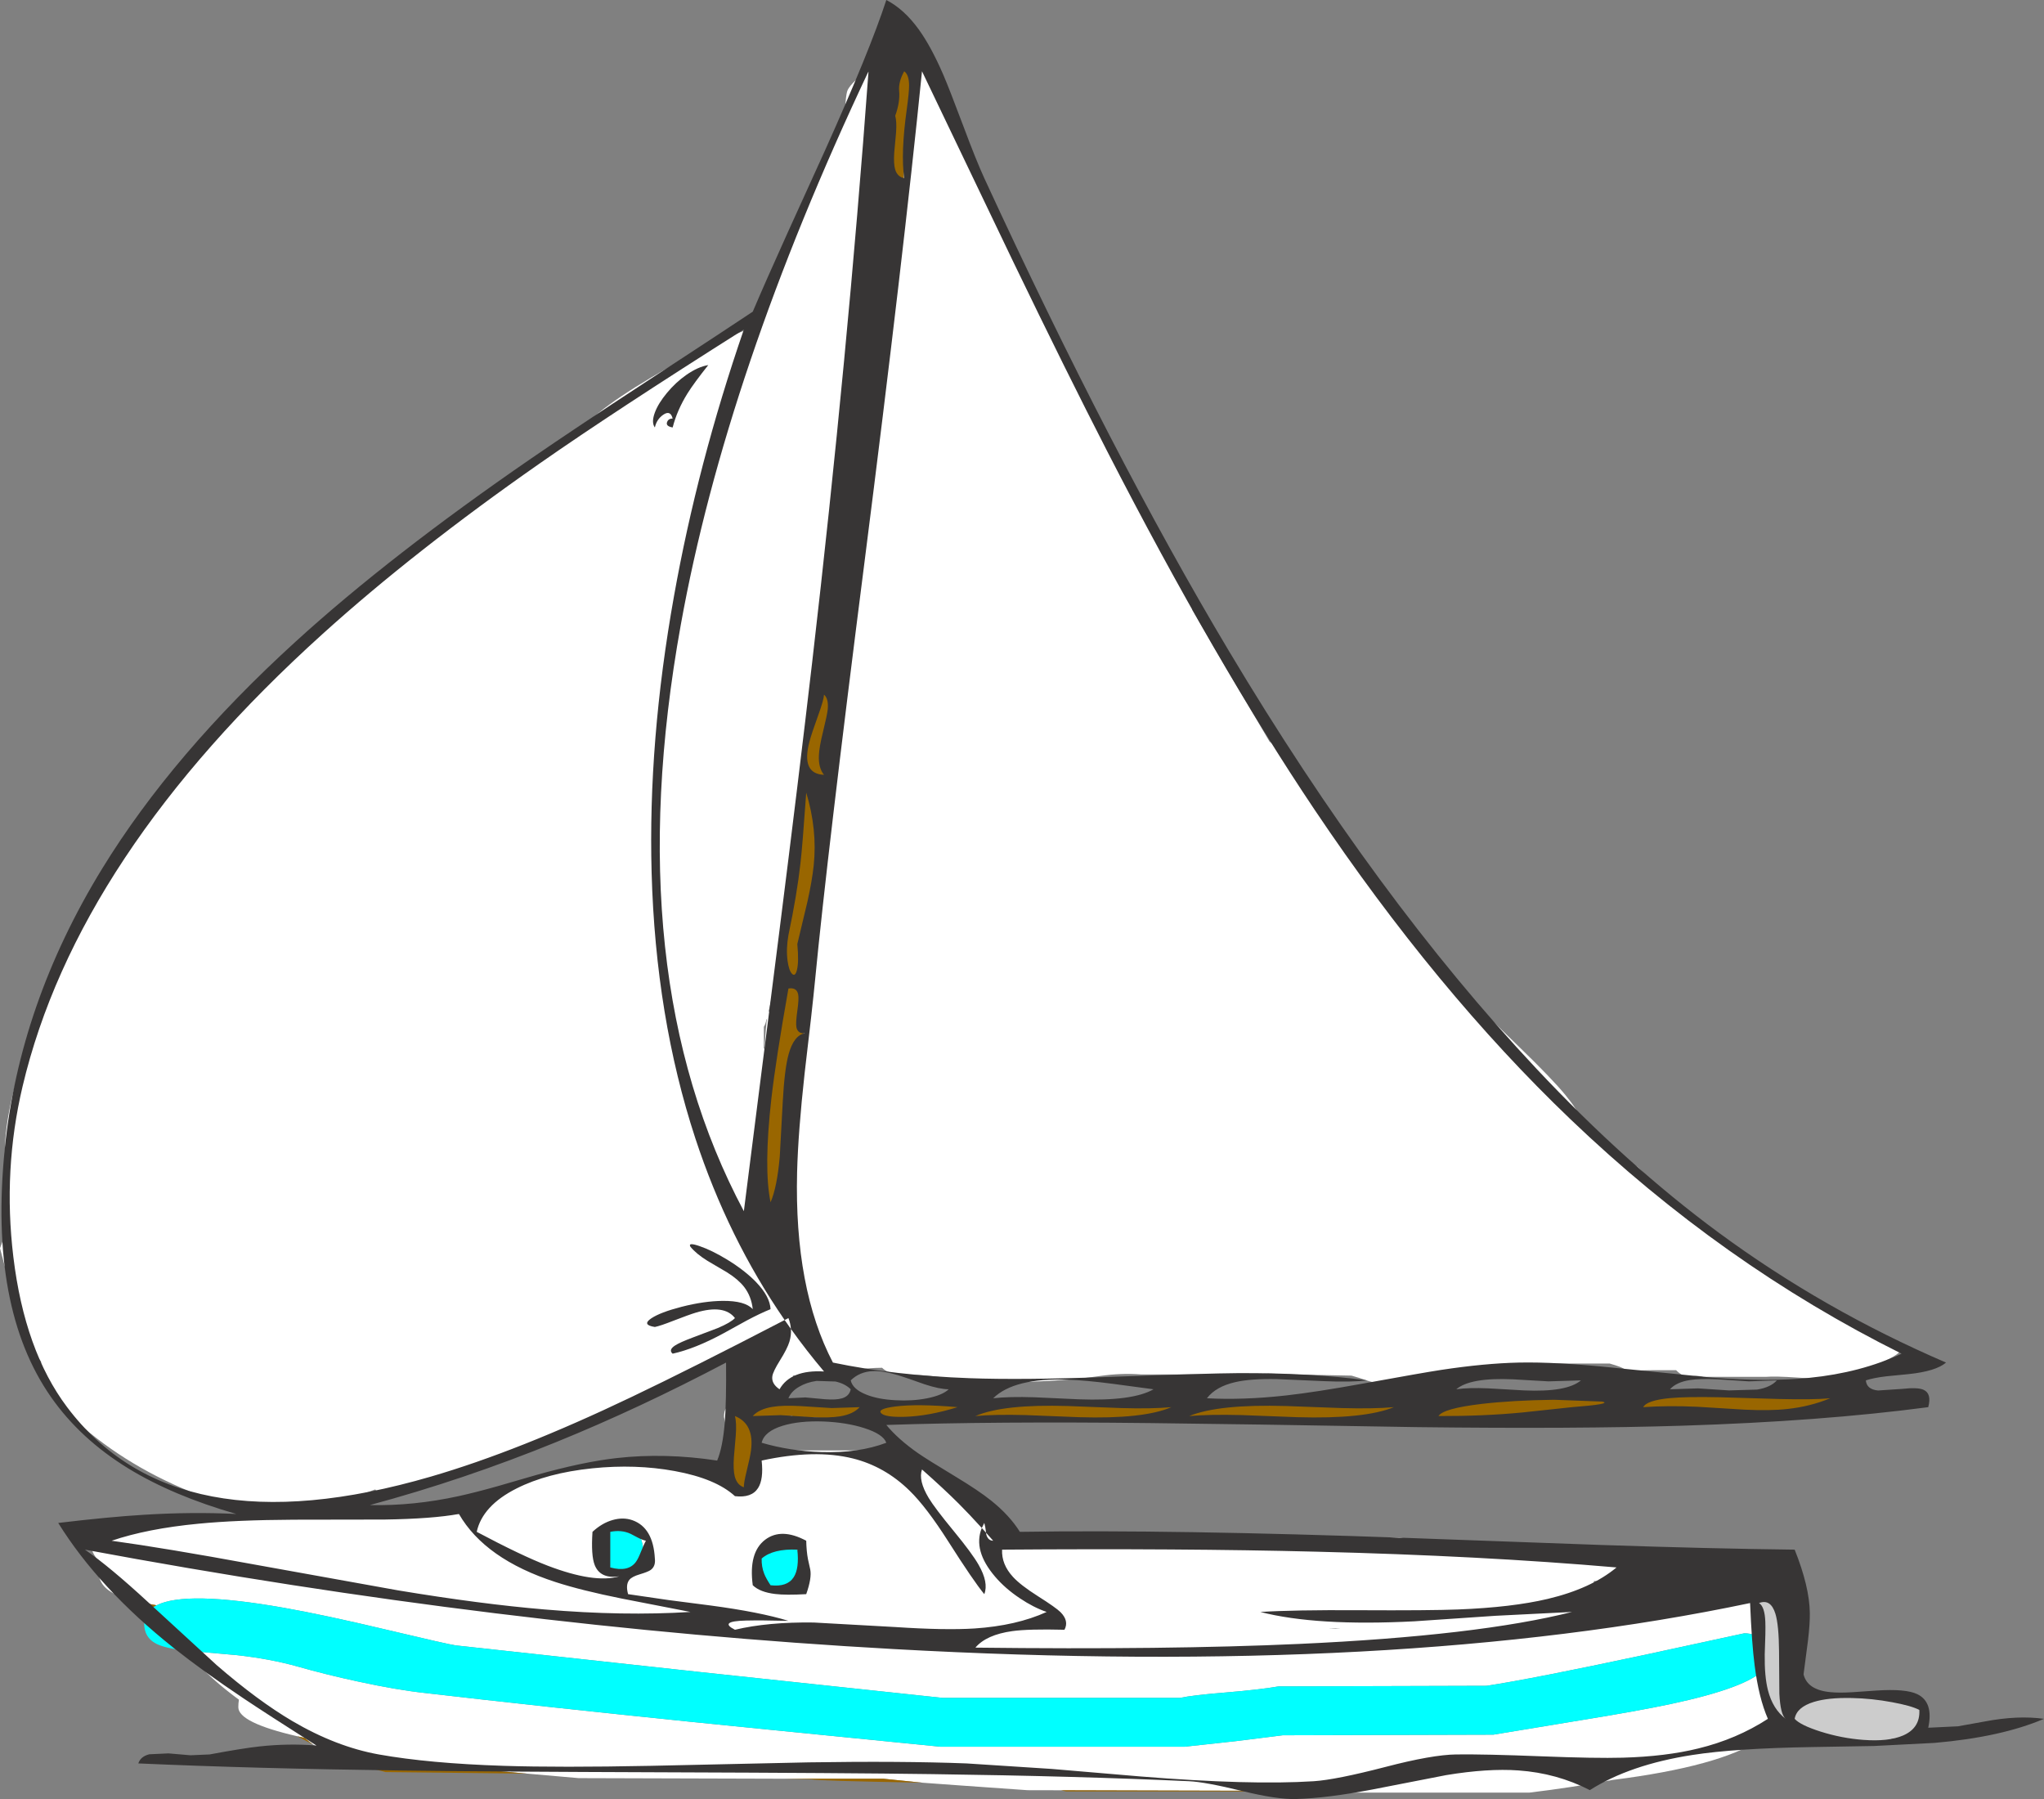 <?xml version="1.0" encoding="UTF-8" standalone="no"?>
<svg xmlns:xlink="http://www.w3.org/1999/xlink" height="1192.5px" width="1355.1px" xmlns="http://www.w3.org/2000/svg">
  <rect width="100%" height="100%" fill="#808080" stroke="none"/>
  <g transform="matrix(1, 0, 0, 1, 678.0, 596.25)">
    <path d="M-72.6 -550.85 L-71.2 -551.2 Q-60.0 -553.9 -58.7 -545.95 -58.45 -544.45 -58.5 -539.0 -58.5 -534.8 -57.6 -533.2 -45.4 -516.6 -24.7 -474.15 -5.2 -434.1 -5.2 -428.8 -5.2 -426.4 -6.15 -424.45 L-4.5 -422.0 Q3.75 -409.5 21.2 -376.0 29.35 -362.85 41.75 -337.35 54.0 -312.15 54.0 -308.8 L53.9 -304.9 57.45 -299.6 Q61.15 -293.65 69.75 -277.2 77.8 -261.95 81.2 -256.8 89.3 -248.3 101.3 -221.7 112.4 -197.1 112.4 -192.0 L140.0 -144.9 163.7 -104.6 Q167.35 -102.4 174.3 -92.45 178.55 -86.4 188.85 -70.1 198.85 -54.3 203.6 -47.6 209.85 -38.1 228.7 -15.7 248.7 8.0 256.8 19.6 269.55 37.85 291.4 60.5 300.1 69.5 329.3 97.85 351.0 118.85 359.85 129.65 367.85 139.4 370.75 146.6 L375.65 150.35 Q380.45 154.4 391.45 164.8 401.5 174.0 407.6 177.2 L428.7 197.7 Q443.7 212.0 452.0 219.2 471.15 235.85 528.65 268.7 557.25 285.05 582.0 298.4 582.0 302.1 561.6 310.0 540.95 318.0 530.4 318.0 L513.85 316.9 Q498.85 315.9 492.8 316.4 L451.2 316.4 Q448.35 315.65 445.7 315.8 L441.75 316.25 Q437.7 316.5 433.2 312.0 415.45 311.9 405.6 312.2 L399.45 312.5 Q400.0 312.2 399.15 311.45 397.45 309.95 389.2 307.6 L337.2 307.6 Q317.55 306.45 283.25 313.65 L259.55 318.8 Q247.95 321.2 243.2 321.2 236.2 321.2 229.7 319.3 222.5 316.8 218.0 315.6 L177.6 314.8 163.2 314.2 148.8 314.8 78.4 314.8 Q65.4 313.8 51.2 315.85 30.75 318.8 6.4 319.6 L-40.0 319.6 Q-54.2 315.6 -74.4 315.0 L-85.5 314.15 Q-90.4 313.2 -93.2 310.4 -101.0 310.3 -119.8 312.7 -140.15 315.3 -152.4 315.6 -151.05 318.35 -153.7 322.0 -156.6 326.0 -161.6 326.0 -168.0 326.0 -169.2 322.25 -169.6 321.05 -169.45 319.5 L-169.2 318.0 Q-169.2 316.45 -164.95 303.75 L-165.25 300.75 -165.85 292.25 Q-168.15 289.55 -169.8 285.75 -179.0 292.35 -195.85 301.55 -228.15 319.2 -279.55 341.65 -327.7 362.65 -368.8 377.6 -411.65 393.2 -422.4 393.2 -427.6 393.2 -429.25 391.05 L-433.95 392.75 Q-448.2 397.75 -464.0 401.2 L-524.8 401.2 Q-545.7 396.15 -568.55 385.05 -590.45 374.45 -609.15 360.7 -628.15 346.8 -639.15 333.2 -650.8 318.7 -650.8 307.6 L-650.75 306.35 Q-657.25 298.05 -666.35 270.85 -670.55 258.35 -674.65 243.75 L-678.0 231.2 -674.8 222.6 Q-671.6 214.4 -671.6 211.0 L-673.2 189.5 -674.8 168.0 Q-674.8 151.45 -669.7 129.85 -667.3 119.55 -659.2 92.4 -651.0 65.2 -638.2 41.5 L-634.1 34.5 -634.4 34.4 -634.6 32.75 -634.8 29.0 Q-634.8 27.05 -628.0 14.85 -621.15 2.6 -611.75 -12.15 -587.5 -50.4 -576.4 -59.2 -572.25 -62.5 -570.2 -70.65 -568.15 -79.05 -564.8 -82.0 -558.5 -87.7 -553.3 -93.1 L-543.2 -103.6 Q-534.3 -112.5 -524.05 -126.9 -516.25 -137.95 -504.8 -146.8 -484.95 -162.25 -437.3 -201.3 -388.3 -241.5 -366.1 -258.9 -328.7 -288.25 -309.7 -299.3 -300.85 -304.5 -295.45 -306.1 -294.1 -312.15 -280.9 -322.75 -268.1 -333.1 -246.55 -345.85 -226.9 -357.55 -207.0 -367.15 -187.15 -376.75 -176.8 -379.6 -170.9 -394.3 -160.55 -423.6 -150.7 -449.95 -140.4 -468.4 -136.4 -475.55 -130.05 -490.2 L-120.0 -512.8 Q-118.2 -516.45 -117.75 -524.1 -117.2 -532.85 -116.4 -535.6 -115.8 -537.75 -112.6 -541.2 -109.3 -544.75 -105.8 -546.85 -96.4 -552.55 -96.4 -542.2 -96.4 -536.15 -104.15 -516.0 -102.8 -511.9 -102.8 -500.4 -102.8 -494.15 -102.25 -482.25 L-101.95 -490.65 -101.6 -517.6 Q-100.35 -517.8 -96.95 -517.65 L-91.3 -516.95 -91.45 -514.55 -92.4 -498.8 Q-92.4 -479.6 -92.0 -471.2 L-86.4 -469.2 -86.25 -469.35 -84.8 -469.2 Q-79.85 -469.2 -78.85 -475.6 L-78.8 -484.6 -78.8 -485.1 Q-76.0 -493.55 -74.1 -504.55 -70.8 -523.45 -70.8 -544.4 -70.8 -547.45 -72.6 -550.85 M-91.05 -521.0 Q-91.5 -530.35 -90.4 -536.05 -90.55 -530.35 -91.05 -521.0 M-127.55 -141.8 L-118.4 -169.7 Q-111.6 -190.05 -108.95 -204.9 -105.2 -225.75 -105.2 -254.8 -105.2 -272.3 -106.45 -281.4 -107.25 -287.1 -109.2 -292.3 -111.25 -297.7 -111.95 -302.15 -113.2 -310.05 -113.2 -325.6 -113.2 -327.6 -111.6 -346.0 -110.0 -364.4 -110.0 -366.4 L-110.25 -370.65 Q-113.15 -348.7 -116.95 -321.75 -124.9 -265.9 -133.2 -211.2 L-133.2 -210.4 Q-127.6 -213.55 -123.85 -211.9 -120.4 -210.35 -120.4 -205.6 L-131.05 -155.05 -136.0 -130.8 Q-140.25 -121.4 -143.6 -108.4 -143.6 -101.2 -146.05 -84.25 -148.5 -67.6 -148.4 -60.4 L-148.4 -58.65 -155.8 0.7 -158.2 18.25 Q-162.95 50.85 -168.4 74.0 L-168.0 74.4 -165.0 71.85 Q-163.6 70.95 -161.5 70.85 -169.25 99.7 -175.6 157.6 L-174.0 187.65 Q-171.4 217.2 -166.4 217.2 -162.0 217.2 -160.85 213.25 -160.4 211.75 -160.4 206.6 -160.4 164.5 -157.2 135.2 -154.7 112.35 -147.3 94.05 -144.1 86.05 -143.0 81.15 -141.2 73.3 -141.2 62.0 -141.2 58.55 -144.0 46.25 L-146.8 33.8 Q-146.8 30.5 -142.4 19.7 -138.0 8.9 -138.0 0.8 -138.0 -10.0 -137.2 -31.65 -136.4 -53.3 -136.4 -62.8 -136.4 -66.3 -134.6 -75.6 L-134.4 -75.6 Q-129.9 -75.6 -128.75 -79.6 -128.4 -80.95 -128.4 -86.2 -128.4 -91.65 -130.25 -94.85 L-130.35 -95.0 Q-125.2 -117.55 -125.2 -126.4 -125.2 -139.95 -127.55 -141.8 M-170.5 82.0 Q-171.0 83.5 -171.6 84.4 L-171.6 98.8 -171.2 98.8 Q-170.25 84.25 -169.6 79.2 L-170.0 79.6 Q-170.0 80.5 -170.5 82.0 M-174.4 183.1 Q-176.75 187.25 -179.05 190.15 -178.35 196.15 -176.95 202.95 L-172.85 220.95 -174.0 193.0 -174.4 183.1 M-185.65 341.25 Q-187.3 340.4 -189.0 340.4 -191.6 340.4 -191.85 347.2 -192.0 350.9 -191.6 358.0 -192.7 362.2 -192.9 367.1 L-192.9 367.75 -193.2 366.45 -198.0 343.0 Q-198.0 336.65 -194.6 336.2 -191.65 335.75 -187.2 339.75 L-185.65 341.25 M-193.0 372.3 L-193.0 375.9 -193.0 383.05 Q-192.4 390.0 -189.4 390.0 -188.45 390.0 -187.6 390.9 -186.75 391.8 -185.6 391.8 -183.15 391.8 -182.8 388.3 L-182.75 383.6 -182.5 382.6 -182.45 382.65 -181.65 383.6 -179.2 383.6 Q-178.4 382.65 -177.15 380.4 -176.9 374.25 -175.3 370.05 -173.65 365.6 -171.2 364.95 -168.85 364.35 -167.15 367.5 -164.0 365.55 -160.0 365.2 L-105.6 365.2 Q-78.7 372.05 -62.4 379.35 -48.65 385.5 -39.35 393.5 -34.75 397.5 -24.55 409.0 -15.0 419.85 -6.0 427.2 110.4 427.6 113.2 428.4 L169.6 429.2 172.4 430.0 187.6 430.0 Q188.0 428.55 189.55 426.5 191.5 423.85 193.6 422.8 L249.6 422.8 Q266.6 426.4 324.8 434.0 L390.4 434.0 Q393.35 436.2 395.95 440.55 398.0 444.1 398.0 445.0 398.0 448.2 394.85 450.45 392.0 452.4 388.8 452.4 L378.75 451.7 Q378.55 454.6 377.85 456.25 377.05 458.15 374.85 459.8 L369.5 463.5 Q365.95 466.2 362.45 469.9 L388.0 469.6 Q392.25 468.4 407.7 466.2 L444.8 461.6 462.1 461.6 Q471.25 458.4 489.6 458.4 505.1 458.4 508.1 480.35 509.6 491.4 508.0 503.2 508.0 507.5 508.5 516.5 508.75 524.65 507.7 530.25 506.8 535.15 504.7 539.55 L504.4 539.2 504.6 538.2 504.1 535.3 Q503.6 532.65 503.6 531.6 L503.4 524.85 503.8 513.5 Q503.8 507.85 503.3 504.1 502.8 500.4 502.8 498.15 502.8 495.6 503.3 492.6 503.8 489.55 503.8 486.0 503.8 481.35 503.4 480.1 L500.05 472.65 498.8 469.15 Q498.0 467.25 496.05 466.05 492.45 464.25 490.1 463.8 486.8 463.2 486.8 465.55 486.8 466.15 487.25 466.7 487.9 467.45 488.2 468.4 L488.2 476.35 489.0 481.8 Q489.6 486.35 489.6 487.95 L489.6 490.65 Q487.6 488.55 484.9 487.55 482.05 486.4 478.4 486.4 L411.15 500.95 Q338.05 516.55 307.6 521.2 L169.6 521.6 Q157.75 523.7 134.45 525.65 112.75 527.4 104.4 529.2 L-53.2 529.2 -214.15 512.05 -376.0 494.4 Q-381.0 493.7 -420.15 484.4 -462.5 474.3 -489.75 469.5 -554.85 458.0 -574.2 467.85 L-587.5 465.3 -592.25 464.1 Q-602.75 461.0 -607.65 456.55 -612.8 451.85 -612.8 444.8 -612.8 441.6 -612.25 439.1 -616.8 433.35 -616.8 431.2 -616.8 419.05 -605.55 422.5 L-604.9 422.05 Q-596.05 416.35 -566.4 410.4 L-476.0 408.8 -473.2 408.3 Q-470.4 407.7 -470.4 407.2 L-358.55 407.2 Q-354.9 397.9 -338.05 389.15 -314.05 376.7 -273.6 371.6 L-230.4 371.6 Q-228.55 372.05 -215.6 376.85 L-197.8 383.4 -198.0 383.0 Q-198.0 378.3 -195.1 377.15 L-194.15 376.9 -193.0 372.3 M-177.65 364.95 Q-177.0 360.85 -177.0 357.5 -177.0 355.8 -177.9 353.05 L-178.1 352.45 Q-176.4 356.55 -176.4 360.0 -176.4 360.8 -177.65 364.95 M-178.55 351.35 L-178.85 350.45 Q-178.85 348.7 -177.3 346.4 -176.4 345.1 -175.35 344.3 -176.8 346.75 -178.55 351.35 M-159.5 343.1 L-152.95 342.25 Q-151.7 343.1 -148.6 343.2 L-159.5 343.1 M-148.2 343.2 L-148.0 343.2 -144.8 343.0 -143.6 343.2 -137.95 343.25 -134.4 343.6 -123.95 343.65 -120.9 344.0 -122.4 344.6 -144.8 344.6 Q-146.2 344.2 -148.2 343.2 M-108.7 339.85 Q-105.6 337.7 -105.6 336.4 -105.6 334.0 -108.6 334.7 L-114.55 335.95 -127.45 335.95 -130.4 335.7 -133.8 335.4 -139.65 335.35 -142.0 335.0 -153.05 334.95 -154.4 334.6 -163.6 334.6 Q-171.05 334.25 -175.45 338.3 -177.9 340.55 -181.4 344.9 -182.65 343.35 -183.9 342.4 -181.55 335.85 -169.6 333.8 L-107.8 333.4 Q-92.35 332.95 -89.65 333.9 L-88.05 334.65 -87.0 334.85 -95.65 336.0 Q-97.2 336.5 -97.2 338.8 -97.2 340.9 -95.95 341.75 -94.65 342.65 -89.9 343.75 -97.0 343.95 -98.7 342.15 L-99.55 340.2 Q-99.85 339.2 -101.0 339.2 L-108.7 339.85 M-80.65 333.95 Q-79.0 333.0 -78.0 333.0 L-75.55 333.25 -80.65 333.95 M-55.45 333.8 L-46.4 333.8 -45.85 334.0 -54.65 333.95 -55.45 333.8 M-43.65 338.5 Q-44.45 340.8 -47.8 342.0 -55.1 344.6 -76.4 344.6 L-79.75 344.2 -65.6 344.2 Q-63.4 343.9 -59.1 342.5 L-52.0 340.35 -45.0 338.9 -43.65 338.5 M502.7 543.15 Q497.85 550.8 488.9 556.8 462.35 574.6 391.15 583.6 364.5 588.55 336.0 592.0 L164.8 592.0 160.8 591.2 158.8 590.8 25.35 590.45 3.2 590.4 -42.2 587.2 -66.35 585.45 -92.4 582.8 -157.95 582.8 -294.4 582.4 -328.7 579.4 -362.8 576.4 -425.6 576.0 Q-434.95 574.35 -443.1 572.0 -454.35 568.8 -463.25 564.3 -467.4 562.2 -470.55 560.05 -473.65 557.95 -475.9 555.8 L-480.9 554.65 Q-520.0 545.65 -520.0 535.4 -520.0 532.7 -519.6 530.4 -534.8 519.3 -545.6 508.0 L-555.4 497.8 -553.05 498.05 -520.8 500.9 Q-498.85 503.35 -480.8 508.4 -461.85 513.8 -440.5 518.4 -414.9 523.95 -396.0 526.0 -318.1 535.05 -218.3 545.25 L-168.45 550.25 -54.4 561.6 107.2 561.6 137.05 558.35 140.85 557.95 172.4 554.0 312.0 553.6 369.85 544.05 Q407.6 537.95 429.3 533.35 480.5 522.45 491.45 510.3 L492.85 523.9 Q493.25 525.5 494.85 528.85 496.4 532.1 496.75 533.8 497.35 536.65 499.3 539.75 500.95 542.3 502.7 543.15 M-151.95 428.95 Q-155.95 426.4 -161.6 427.2 -167.35 428.0 -171.2 431.9 -175.6 436.25 -175.6 442.8 -175.6 451.25 -169.6 455.6 L-155.2 455.6 Q-152.25 453.6 -149.75 446.65 -147.6 440.7 -147.6 437.4 -147.6 431.8 -151.95 428.95 M-275.2 416.8 Q-279.5 420.75 -279.6 428.15 -279.65 426.35 -280.05 430.75 -280.35 434.0 -279.65 436.85 -277.3 446.0 -265.6 446.0 -254.95 446.0 -252.45 441.3 -251.55 439.55 -251.5 436.8 L-251.6 432.2 Q-251.6 424.2 -255.95 419.05 -259.9 414.45 -265.6 413.8 -271.25 413.15 -275.2 416.8 M202.75 483.2 L207.2 483.4 210.7 483.05 202.75 483.2" fill="#ffffff" fill-rule="evenodd" stroke="none"/>
    <path d="M-91.3 -516.95 L-91.05 -521.0 Q-90.55 -530.35 -90.4 -536.05 L-90.4 -537.2 Q-90.05 -549.9 -86.9 -555.2 -84.3 -559.65 -80.2 -558.35 -76.7 -557.25 -73.7 -552.7 L-72.6 -550.85 Q-70.8 -547.45 -70.8 -544.4 -70.8 -523.45 -74.1 -504.55 -76.0 -493.55 -78.8 -485.1 L-78.8 -484.6 -78.85 -475.6 Q-79.85 -469.2 -84.8 -469.2 L-86.25 -469.35 -86.4 -469.2 -92.0 -471.2 Q-92.4 -479.6 -92.4 -498.8 L-91.45 -514.55 -91.3 -516.95 M-136.0 -130.8 L-133.1 -136.75 Q-129.5 -143.35 -127.55 -141.8 -125.2 -139.95 -125.2 -126.4 -125.2 -117.55 -130.35 -95.0 L-130.25 -94.85 Q-128.4 -91.65 -128.4 -86.2 -128.4 -80.95 -128.75 -79.6 -129.9 -75.6 -134.4 -75.6 L-134.6 -75.6 Q-136.4 -66.3 -136.4 -62.8 -136.4 -53.3 -137.2 -31.65 -138.0 -10.0 -138.0 0.8 -138.0 8.9 -142.4 19.7 -146.8 30.5 -146.8 33.8 L-144.0 46.25 Q-141.2 58.55 -141.2 62.0 -141.2 73.3 -143.0 81.15 -144.1 86.05 -147.3 94.05 -154.7 112.35 -157.2 135.2 -160.4 164.5 -160.4 206.6 -160.4 211.75 -160.85 213.25 -162.0 217.2 -166.4 217.2 -171.4 217.2 -174.0 187.65 L-175.6 157.6 Q-169.25 99.7 -161.5 70.85 -157.7 56.8 -153.6 49.6 L-158.7 41.7 Q-159.6 39.9 -159.6 35.6 -159.6 29.75 -158.2 18.25 L-155.8 0.7 -153.85 -11.85 Q-148.55 -44.7 -148.4 -58.65 L-148.4 -60.4 Q-148.5 -67.6 -146.05 -84.25 -143.6 -101.2 -143.6 -108.4 -140.25 -121.4 -136.0 -130.8 M-192.9 367.75 L-192.9 367.1 Q-192.7 362.2 -191.6 358.0 -192.0 350.9 -191.85 347.2 -191.6 340.4 -189.0 340.4 -187.3 340.4 -185.65 341.25 L-183.9 342.4 Q-182.65 343.35 -181.4 344.9 -177.9 340.55 -175.45 338.3 -171.05 334.25 -163.6 334.6 L-154.4 334.6 -153.05 334.95 -142.0 335.0 -139.65 335.35 -133.8 335.4 -130.4 335.7 -127.45 335.95 -114.55 335.95 -108.6 334.7 Q-105.6 334.0 -105.6 336.4 -105.6 337.7 -108.7 339.85 L-110.25 340.85 Q-115.4 344.0 -120.0 344.0 L-120.9 344.0 -123.95 343.65 -134.4 343.6 -137.95 343.25 -143.6 343.2 -144.8 343.0 -148.0 343.2 -148.2 343.2 -148.6 343.2 Q-151.7 343.1 -152.95 342.25 L-159.5 343.1 -160.2 343.2 -173.25 343.3 Q-174.4 343.55 -175.35 344.3 -176.4 345.1 -177.3 346.4 -178.85 348.7 -178.85 350.45 L-178.55 351.35 -178.1 352.45 -177.9 353.05 Q-177.0 355.8 -177.0 357.5 -177.0 360.85 -177.65 364.95 L-177.9 366.25 Q-178.55 369.6 -179.95 374.9 L-181.45 379.25 -182.5 382.6 -182.75 383.6 -182.8 388.3 Q-183.15 391.8 -185.6 391.8 -186.75 391.8 -187.6 390.9 -188.45 390.0 -189.4 390.0 -192.4 390.0 -193.0 383.05 L-193.0 375.9 -193.0 372.3 -192.9 367.75 M-87.0 334.85 L-86.15 334.75 -80.65 333.95 -75.55 333.25 -72.4 332.8 Q-67.85 332.25 -64.85 333.35 L-57.6 333.4 -55.45 333.8 -54.65 333.95 -45.85 334.0 -42.8 334.0 Q-40.8 334.35 -40.8 336.0 -40.8 337.5 -43.65 338.5 L-45.0 338.9 -52.0 340.35 -59.1 342.5 Q-63.4 343.9 -65.6 344.2 L-79.75 344.2 -80.6 344.2 -83.35 343.85 -89.6 343.8 -89.9 343.75 Q-94.65 342.65 -95.95 341.75 -97.2 340.9 -97.2 338.8 -97.2 336.5 -95.65 336.0 L-87.0 334.85 M160.8 591.2 L28.8 591.2 25.35 590.45 158.8 590.8 160.8 591.2 M-66.35 585.45 L-67.5 585.4 Q-136.5 584.2 -140.0 583.2 L-157.95 582.8 -92.4 582.8 -66.35 585.45 M-328.7 579.4 L-422.4 578.4 Q-432.45 575.9 -443.1 572.0 -434.95 574.35 -425.6 576.0 L-362.8 576.4 -328.7 579.4 M-470.55 560.05 L-480.9 554.65 -475.9 555.8 Q-473.65 557.95 -470.55 560.05 M-580.15 472.7 L-587.5 465.3 -574.2 467.85 Q-578.1 469.85 -580.15 472.7 M-28.05 345.1 Q-31.0 344.4 -31.0 341.8 -31.0 339.0 -26.9 337.65 -22.3 336.15 -8.0 334.6 L52.0 334.6 56.7 335.2 61.4 335.8 86.6 335.8 Q91.65 335.05 97.8 333.45 101.4 332.9 101.4 336.4 101.4 339.1 91.65 342.15 81.85 345.15 69.6 346.2 L13.6 346.2 Q0.8 344.4 -19.4 345.3 -25.85 345.6 -28.05 345.1 M386.5 330.0 Q388.35 330.7 389.2 332.0 L400.4 331.8 Q401.6 330.75 404.75 329.55 408.15 328.2 412.0 327.4 L444.8 327.4 446.2 327.8 483.2 328.2 485.8 328.8 Q515.45 328.7 536.75 326.55 L542.45 326.35 Q543.0 326.6 543.0 328.9 543.0 330.95 540.4 331.65 L527.8 333.8 Q525.2 337.95 514.05 339.6 L492.0 342.2 469.6 342.2 Q464.3 340.7 453.25 340.5 441.75 340.2 435.2 338.6 L366.2 338.6 Q360.45 340.2 340.7 340.7 320.95 341.15 314.4 343.0 L291.8 343.2 284.7 344.05 277.6 344.6 Q274.1 344.6 273.2 343.3 L273.0 341.8 Q273.0 339.35 277.05 336.95 282.9 333.5 294.4 333.0 L317.0 332.6 324.55 330.75 Q330.75 329.4 344.8 327.4 L377.6 327.4 386.5 330.0 M108.95 342.2 Q108.2 341.6 108.2 341.0 108.2 339.25 109.65 338.45 111.4 337.45 116.7 336.65 L163.2 331.8 163.2 331.4 187.2 331.4 193.25 331.2 Q200.05 331.35 210.2 334.2 L244.8 334.6 246.6 334.15 248.8 333.8 Q251.3 333.8 252.2 335.25 252.6 335.9 252.6 336.9 252.6 339.7 238.65 343.0 221.65 347.0 197.6 347.0 L166.0 345.5 136.2 344.2 111.2 343.8 108.95 342.2" fill="#996600" fill-rule="evenodd" stroke="none"/>
    <path d="M-555.4 497.8 Q-568.85 496.25 -574.55 493.25 -582.4 489.15 -582.4 480.0 -582.4 475.8 -580.15 472.7 -578.1 469.85 -574.2 467.85 -554.85 458.0 -489.75 469.5 -462.5 474.3 -420.15 484.4 -381.0 493.7 -376.0 494.4 L-214.15 512.05 -53.2 529.2 104.4 529.2 Q112.75 527.4 134.45 525.65 157.75 523.7 169.6 521.6 L307.6 521.2 Q338.05 516.55 411.15 500.95 L478.4 486.4 Q482.05 486.4 484.9 487.55 487.6 488.55 489.6 490.65 L489.55 494.95 Q489.95 497.55 491.4 498.9 491.0 501.1 491.0 503.95 L491.45 510.3 Q480.5 522.45 429.3 533.35 407.6 537.95 369.85 544.05 L312.0 553.6 172.4 554.0 140.85 557.95 137.05 558.35 107.2 561.6 -54.4 561.6 -168.45 550.25 -218.3 545.25 Q-318.1 535.05 -396.0 526.0 -414.9 523.95 -440.5 518.4 -461.85 513.8 -480.8 508.4 -498.85 503.35 -520.8 500.9 L-553.05 498.05 -555.4 497.8 M-151.95 428.95 Q-147.6 431.8 -147.6 437.4 -147.6 440.7 -149.75 446.65 -152.25 453.6 -155.2 455.6 L-169.6 455.6 Q-175.6 451.25 -175.6 442.8 -175.6 436.25 -171.2 431.9 -167.35 428.0 -161.6 427.2 -155.95 426.4 -151.95 428.95 M-275.2 416.8 Q-271.25 413.15 -265.6 413.8 -259.9 414.45 -255.95 419.05 -251.6 424.2 -251.6 432.2 L-251.5 436.8 Q-251.55 439.55 -252.45 441.3 -254.95 446.0 -265.6 446.0 -277.3 446.0 -279.65 436.85 -280.35 434.0 -280.05 430.75 -279.65 426.35 -279.6 428.15 -279.5 420.75 -275.2 416.8" fill="#00ffff" fill-rule="evenodd" stroke="none"/>
    <path d="M504.7 539.55 L506.6 541.6 Q506.6 542.25 506.2 542.8 505.65 543.6 504.5 543.6 503.55 543.6 502.7 543.15 500.95 542.3 499.3 539.75 497.35 536.65 496.75 533.8 496.4 532.1 494.85 528.85 493.25 525.5 492.85 523.9 L491.45 510.3 491.0 503.95 Q491.0 501.1 491.4 498.9 489.95 497.55 489.55 494.95 L489.6 490.65 489.6 487.95 Q489.6 486.35 489.0 481.8 L488.2 476.35 488.2 468.4 Q487.9 467.45 487.25 466.7 486.8 466.15 486.8 465.55 486.8 463.2 490.1 463.8 492.45 464.25 496.05 466.05 498.0 467.25 498.8 469.15 L500.05 472.65 503.4 480.1 Q503.8 481.35 503.8 486.0 503.8 489.55 503.3 492.6 502.8 495.6 502.8 498.15 502.8 500.4 503.3 504.1 503.8 507.85 503.8 513.5 L503.4 524.85 503.6 531.6 Q503.6 532.65 504.1 535.3 L504.6 538.2 504.4 539.2 504.7 539.55 M538.45 528.55 L548.2 527.25 573.0 529.9 Q579.45 530.8 582.6 532.0 L583.8 531.8 Q585.8 531.7 588.6 532.7 595.6 535.35 595.6 539.4 595.6 540.35 594.8 543.75 593.85 547.75 592.9 548.85 L591.05 551.45 Q590.05 552.85 588.9 553.65 L585.95 555.6 576.15 556.3 575.4 557.15 573.1 557.4 572.4 557.4 Q570.85 558.4 566.7 558.4 550.8 558.4 530.85 553.05 510.6 547.6 510.6 543.05 510.6 542.3 511.0 541.45 511.05 537.3 514.05 533.65 518.5 528.15 527.4 528.6 L538.45 528.55" fill="#cccccc" fill-rule="evenodd" stroke="none"/>
    <path d="M-143.5 425.05 Q-143.35 432.0 -142.35 437.25 L-140.85 444.05 Q-139.7 449.7 -143.5 460.45 -156.9 461.2 -164.05 460.35 -174.2 459.15 -178.95 454.55 -181.85 432.8 -170.7 424.35 -159.95 416.25 -143.5 425.05 M-149.4 430.95 Q-165.5 430.25 -173.05 436.85 -173.2 442.25 -171.35 446.95 -170.2 449.9 -167.15 454.55 -156.05 455.85 -151.8 449.2 -148.05 443.4 -149.4 430.95" fill="#373535" fill-rule="evenodd" stroke="none"/>
    <path d="M600.35 336.5 Q529.3 345.9 437.0 348.8 366.3 351.0 262.35 349.75 143.2 347.7 84.0 347.05 -19.35 345.9 -90.4 348.3 -82.5 357.85 -69.3 367.05 -63.4 371.15 -44.75 382.4 -29.25 391.75 -20.95 398.4 -8.75 408.15 -1.85 419.15 99.2 417.55 256.8 423.25 L383.5 427.85 Q456.35 430.3 511.8 430.95 521.6 455.45 521.85 472.85 521.95 480.15 520.65 491.0 L517.7 513.6 Q520.2 523.95 535.4 525.4 541.05 526.0 550.1 525.45 L566.0 524.35 Q585.45 523.05 593.1 526.75 604.0 532.0 600.35 549.0 L620.05 548.05 637.55 544.9 Q659.7 540.65 677.1 543.1 648.6 555.25 604.5 559.05 L564.45 561.1 523.55 561.8 Q472.2 562.65 444.05 567.05 402.55 573.45 376.0 590.35 354.15 579.1 328.65 577.3 308.35 575.85 280.8 580.4 L231.8 589.95 Q202.05 595.65 181.2 596.25 168.65 596.6 145.8 591.0 121.05 584.95 110.35 584.45 36.5 581.05 -59.8 579.75 -117.7 578.95 -235.35 578.55 -353.55 578.15 -412.2 577.35 -510.1 576.05 -586.3 572.65 -584.8 568.05 -579.05 566.6 L-566.3 566.0 -551.75 567.25 -539.05 566.7 Q-516.75 562.55 -506.0 561.4 -486.75 559.3 -468.2 560.8 -502.6 538.9 -516.6 529.5 -543.35 511.6 -562.85 496.1 -612.35 456.75 -639.4 413.25 -605.9 409.25 -582.8 407.85 -550.9 405.85 -521.35 407.3 -563.45 395.2 -592.95 377.1 -624.75 357.6 -644.15 329.85 -685.5 270.75 -674.85 165.3 -665.15 69.1 -610.25 -20.5 -563.45 -96.75 -481.9 -171.05 -419.3 -228.05 -326.05 -292.2 -295.8 -313.0 -249.15 -343.5 -192.3 -380.7 -178.95 -389.65 -170.4 -409.75 -155.85 -441.95 L-131.0 -496.65 Q-101.35 -562.65 -90.4 -596.25 -78.55 -590.15 -68.8 -576.6 -60.75 -565.4 -52.8 -547.1 -48.65 -537.5 -39.35 -512.7 -30.9 -490.0 -25.45 -478.15 59.15 -294.6 136.6 -164.95 234.75 -0.55 340.6 112.15 400.3 175.75 461.4 220.8 530.9 272.0 612.15 306.95 605.45 312.7 587.3 314.6 L572.55 316.05 Q564.15 317.05 559.0 318.75 559.5 324.75 567.1 325.45 L582.95 324.4 Q593.3 323.25 597.15 324.95 602.8 327.4 600.35 336.5 M576.5 532.1 Q562.9 529.55 549.6 529.3 534.05 528.95 524.45 531.9 513.1 535.4 511.8 543.1 515.5 547.25 528.95 551.55 543.05 556.0 557.35 557.05 574.0 558.3 583.65 554.15 595.1 549.2 594.45 537.2 589.25 534.45 576.5 532.1 M-81.9 -536.0 Q-81.2 -528.65 -84.5 -519.5 -83.4 -515.65 -83.95 -508.25 L-85.15 -495.2 Q-85.65 -487.75 -84.55 -483.95 -83.1 -479.05 -78.55 -478.15 -80.9 -494.8 -76.85 -523.75 -75.25 -535.4 -75.3 -539.85 -75.4 -546.75 -78.55 -549.0 -82.45 -541.95 -81.9 -536.0 M-6.05 -422.3 L-66.75 -549.0 Q-79.1 -426.0 -104.85 -223.8 -129.7 -29.05 -137.6 53.1 -139.5 72.7 -144.55 115.1 -148.85 153.95 -149.55 180.75 -151.45 257.85 -125.8 306.95 -84.75 315.5 -35.15 317.3 -0.65 318.55 54.45 316.55 123.7 314.05 142.45 313.95 191.45 313.7 228.4 318.75 217.8 320.05 199.4 319.25 L168.5 317.9 Q151.25 317.55 141.0 319.9 128.05 322.85 122.15 330.6 146.1 331.9 174.55 328.75 194.3 326.55 226.0 320.8 265.95 313.55 277.15 311.85 306.1 307.45 328.75 306.95 353.35 306.4 392.2 310.4 L457.3 316.95 Q494.5 319.8 521.6 317.05 555.6 313.65 582.65 301.05 463.75 241.9 363.15 145.65 274.2 60.6 193.5 -59.55 127.65 -157.65 56.1 -297.0 28.9 -349.95 -6.05 -422.3 M-320.2 -289.05 Q-403.05 -231.2 -464.05 -176.1 -626.9 -29.0 -663.05 123.95 -676.1 179.15 -669.15 236.9 -661.65 299.1 -633.5 336.5 -561.75 431.85 -392.4 382.55 -334.35 365.65 -259.3 329.75 -219.05 310.55 -157.8 278.75 -195.25 224.5 -217.0 158.35 -243.35 78.05 -246.0 -17.75 -248.4 -104.9 -231.15 -201.2 -215.55 -288.65 -184.85 -377.85 -271.2 -323.3 -320.2 -289.05 M-141.35 -104.7 Q-147.05 -83.25 -131.7 -82.65 -135.5 -87.2 -135.1 -95.55 -134.9 -101.0 -132.35 -111.25 -129.65 -122.3 -129.25 -125.95 -128.55 -133.05 -131.7 -135.8 -131.9 -132.2 -135.55 -122.15 -140.15 -109.4 -141.35 -104.7 M-138.55 -22.5 Q-136.05 -46.25 -143.5 -70.85 -146.0 -35.5 -147.3 -24.2 -149.65 -3.2 -155.3 23.6 -156.9 32.7 -155.9 40.45 -155.0 47.15 -152.9 49.25 -150.8 51.35 -149.65 46.7 -148.3 41.3 -149.4 29.5 L-142.7 1.45 Q-139.6 -12.55 -138.55 -22.5 M-155.3 59.0 Q-163.6 105.75 -166.6 131.9 -171.8 177.95 -167.15 200.7 -162.85 190.85 -161.05 170.5 L-159.05 133.9 Q-157.9 112.5 -155.2 102.65 -151.7 89.9 -144.3 88.65 -149.05 89.1 -150.0 84.7 -150.55 81.85 -149.4 73.8 -148.25 65.75 -148.85 62.85 -149.85 58.1 -155.3 59.0 M-139.55 -157.35 Q-116.0 -360.35 -102.2 -549.0 -196.5 -349.3 -226.65 -182.15 -268.5 49.8 -184.85 206.6 L-161.5 22.55 Q-148.25 -82.35 -139.55 -157.35 M-157.8 278.75 L-153.65 284.65 Q-153.35 288.85 -154.65 293.15 -156.1 297.85 -161.0 305.65 -165.45 312.8 -165.95 315.9 -166.75 320.9 -161.2 324.65 -153.75 311.55 -131.7 312.85 -143.25 299.2 -153.65 284.65 -153.9 281.05 -155.3 277.45 L-157.8 278.75 M-269.15 370.25 Q-237.2 366.65 -202.55 371.9 -198.85 363.15 -197.5 346.6 -196.4 332.6 -196.65 306.95 -254.1 337.25 -309.25 359.65 -370.6 384.65 -432.8 401.4 -404.0 402.05 -373.8 395.45 -362.65 393.0 -347.95 388.85 L-322.75 381.55 Q-291.8 372.8 -269.15 370.25 M-259.95 420.45 Q-266.0 417.65 -273.4 419.15 L-273.4 442.75 Q-261.45 446.0 -256.4 439.05 -254.85 436.9 -253.0 432.15 -250.9 426.9 -249.8 425.05 -252.2 424.5 -255.1 423.0 L-259.95 420.45 M-258.7 411.45 Q-244.95 416.35 -243.85 436.85 -243.25 441.95 -246.6 444.4 -248.3 445.65 -254.0 447.35 -259.05 448.85 -260.75 450.95 -263.35 454.1 -261.6 460.45 L-234.55 464.4 -207.05 467.95 Q-174.05 472.35 -155.3 478.15 -173.6 477.7 -183.5 477.95 -201.9 478.4 -190.75 484.05 -168.9 478.85 -138.55 479.25 L-84.5 482.25 Q-51.25 484.45 -31.9 483.2 -4.1 481.35 15.9 472.25 7.25 469.3 -1.85 463.2 -11.55 456.75 -18.25 448.9 -33.15 431.5 -27.1 416.6 -35.5 407.35 -42.3 400.55 -52.15 390.7 -66.75 377.8 -69.3 385.05 -62.3 396.7 -58.3 403.35 -45.65 418.7 -33.45 433.55 -29.25 440.95 -22.45 452.8 -25.45 460.45 -32.55 451.9 -49.4 425.4 -63.85 402.7 -74.95 391.9 -91.35 375.8 -112.6 370.5 -137.75 364.25 -173.05 371.9 -171.7 384.35 -175.45 390.15 -179.7 396.8 -190.75 395.5 -203.45 383.85 -230.7 378.85 -256.6 374.1 -285.4 377.05 -315.3 380.15 -335.55 390.4 -358.15 401.8 -361.95 419.15 -332.2 434.95 -315.0 441.55 -283.9 453.45 -267.5 448.65 -279.95 450.5 -283.7 441.25 -286.25 434.9 -285.2 419.15 -278.9 413.3 -271.8 411.3 -264.8 409.3 -258.7 411.45 M-309.65 452.45 Q-356.45 437.3 -373.75 407.3 -391.15 410.5 -423.0 411.0 L-483.25 411.1 Q-521.15 411.3 -546.35 413.75 -580.3 417.0 -604.0 425.05 -568.7 429.9 -510.2 440.65 L-414.05 457.95 Q-359.2 467.05 -316.95 470.6 -264.7 475.05 -220.25 472.25 L-265.95 463.35 Q-292.55 458.0 -309.65 452.45 M-103.9 328.1 Q-96.05 331.3 -84.35 331.9 -73.2 332.55 -63.45 330.65 -53.15 328.6 -49.05 324.65 -55.1 324.6 -65.15 321.3 -76.7 317.15 -82.5 315.35 -92.65 312.3 -99.4 312.6 -108.1 313.0 -114.0 318.75 -112.7 324.55 -103.9 328.1 M-124.1 319.5 L-136.65 319.1 Q-143.3 320.05 -148.25 323.0 -153.55 326.1 -155.3 330.6 L-144.05 330.05 -131.05 331.25 Q-123.6 331.8 -119.8 330.65 -114.9 329.2 -114.0 324.65 -117.7 320.95 -124.1 319.5 M-108.1 336.5 L-126.65 337.1 -147.2 335.8 Q-159.0 335.15 -165.85 336.3 -174.8 337.75 -178.95 342.4 L-160.35 341.8 -139.85 343.1 Q-128.05 343.7 -121.2 342.6 -112.25 341.15 -108.1 336.5 M-132.1 346.0 Q-147.9 345.45 -158.9 348.75 -171.3 352.5 -173.05 360.1 -154.25 365.6 -133.5 366.25 -108.7 367.05 -90.4 360.1 -92.5 354.35 -105.1 350.35 -116.9 346.6 -132.1 346.0 M-190.2 355.1 L-191.45 369.65 Q-192.0 377.95 -190.9 382.35 -189.4 388.1 -184.85 389.6 -184.95 386.75 -183.0 378.9 -180.65 369.4 -180.1 365.15 -177.85 347.6 -190.75 342.4 -189.6 346.8 -190.2 355.1 M-579.55 466.0 L-534.4 507.45 Q-507.15 531.05 -484.15 544.6 -455.2 561.6 -426.9 566.7 -393.6 572.65 -344.2 574.25 -306.8 575.45 -246.65 574.25 L-141.85 571.95 Q-80.3 571.0 -37.25 572.65 L19.15 576.3 78.15 581.3 Q150.95 587.15 193.0 584.45 207.65 583.5 240.45 575.0 271.45 566.9 287.45 566.7 306.1 566.45 344.25 567.95 379.95 569.35 397.85 568.85 426.35 568.05 447.85 562.75 473.35 556.55 494.05 543.1 488.0 529.25 485.25 507.65 483.35 493.0 482.25 466.35 248.7 515.45 -85.55 496.85 -345.45 482.4 -621.7 430.95 -605.45 442.1 -579.55 466.0 M384.25 332.8 L352.35 331.6 Q324.95 331.95 304.25 334.35 278.8 337.35 275.65 342.4 305.4 342.5 331.0 340.05 L364.2 336.5 Q391.35 334.4 384.25 332.8 M325.1 318.05 Q296.7 316.75 287.45 324.65 295.5 323.45 308.95 324.05 L332.45 325.4 Q360.85 326.65 370.1 318.75 L348.6 319.4 325.1 318.05 M393.7 442.75 Q304.2 435.0 194.6 432.3 105.25 430.05 -13.65 430.95 -14.1 440.7 -6.4 449.05 -1.4 454.5 10.1 461.8 22.1 469.4 25.1 472.4 30.85 478.2 27.7 484.05 3.9 483.45 -6.85 484.95 -24.1 487.35 -31.35 495.9 96.5 497.4 183.15 493.45 301.5 488.05 364.2 472.25 L313.4 474.8 259.7 478.45 Q194.65 481.8 157.55 472.25 180.05 470.85 222.8 471.1 270.05 471.35 288.75 470.6 324.45 469.2 348.1 463.6 376.8 456.8 393.7 442.75 M500.0 318.75 L481.4 319.4 460.9 318.05 Q449.05 317.45 442.2 318.55 433.25 320.0 429.15 324.65 L447.7 324.05 468.25 325.4 486.9 324.85 Q495.85 323.4 500.0 318.75 M507.05 337.7 Q522.05 336.1 535.4 330.6 524.15 331.65 501.75 331.1 L462.45 329.95 Q440.05 329.45 428.6 330.55 413.75 332.05 411.4 336.5 427.8 335.35 447.35 336.25 L478.45 338.15 Q495.4 339.0 507.05 337.7 M491.95 500.35 Q491.75 515.1 494.1 524.2 497.3 536.65 505.8 543.05 502.35 540.3 501.65 526.45 L501.45 498.4 Q501.3 480.9 499.05 473.5 495.95 463.35 488.15 466.35 491.95 468.65 492.35 478.7 492.6 484.8 491.95 500.35 M29.9 318.3 Q-5.7 317.0 -19.55 330.6 -9.05 329.4 7.85 329.95 L37.3 331.3 Q72.95 332.6 86.75 324.65 L59.9 321.05 Q42.05 318.7 29.9 318.3 M29.9 335.75 Q-13.0 334.45 -31.35 342.4 -18.35 341.2 2.0 341.75 L37.3 343.15 Q80.25 344.45 98.55 336.5 85.55 337.7 65.2 337.1 L29.9 335.75 M-43.15 336.5 Q-69.75 334.2 -84.35 336.05 -96.5 337.6 -93.85 340.45 -91.25 343.3 -78.05 342.9 -62.2 342.4 -43.15 336.5 M-27.1 416.6 L-24.25 419.75 -24.15 420.8 Q-23.1 424.95 -19.55 425.05 L-24.25 419.75 Q-24.8 415.3 -25.45 413.25 L-27.1 416.6 M174.55 335.75 Q129.8 334.45 110.35 342.4 123.95 341.2 145.15 341.75 L181.9 343.15 Q226.65 344.45 246.1 336.5 232.5 337.7 211.35 337.1 L174.55 335.75" fill="#373535" fill-rule="evenodd" stroke="none"/>
    <path d="M-222.9 -347.8 Q-215.2 -353.15 -208.45 -354.25 -217.95 -342.3 -222.2 -335.5 -229.1 -324.4 -232.05 -312.9 -236.65 -313.7 -235.8 -316.3 -235.0 -318.85 -232.05 -318.8 -233.5 -324.55 -238.2 -321.4 -242.65 -318.35 -243.85 -312.9 -246.3 -316.2 -243.85 -322.8 -241.55 -328.95 -235.8 -335.85 -229.95 -342.9 -222.9 -347.8" fill="#373535" fill-rule="evenodd" stroke="none"/>
    <path d="M-176.65 253.7 Q-167.55 263.2 -167.15 271.55 -174.2 274.4 -183.1 279.15 L-198.35 287.55 Q-217.15 297.75 -232.05 301.05 -235.0 298.6 -230.5 295.65 -227.25 293.5 -217.95 290.05 L-202.1 284.05 Q-193.6 280.45 -190.75 277.45 -197.85 268.25 -216.55 273.8 -221.2 275.2 -231.5 279.2 -240.25 282.65 -243.85 283.35 -252.7 282.0 -246.25 277.65 -240.2 273.6 -226.2 270.0 -211.2 266.15 -198.75 266.05 -184.0 265.95 -178.95 271.55 -179.85 263.0 -184.75 256.7 -188.55 251.85 -195.9 247.2 L-208.9 239.55 Q-216.4 234.9 -220.25 230.2 -222.15 227.0 -214.2 229.75 -206.15 232.5 -196.0 238.65 -184.15 245.9 -176.65 253.7" fill="#373535" fill-rule="evenodd" stroke="none"/>
  </g>
</svg>

